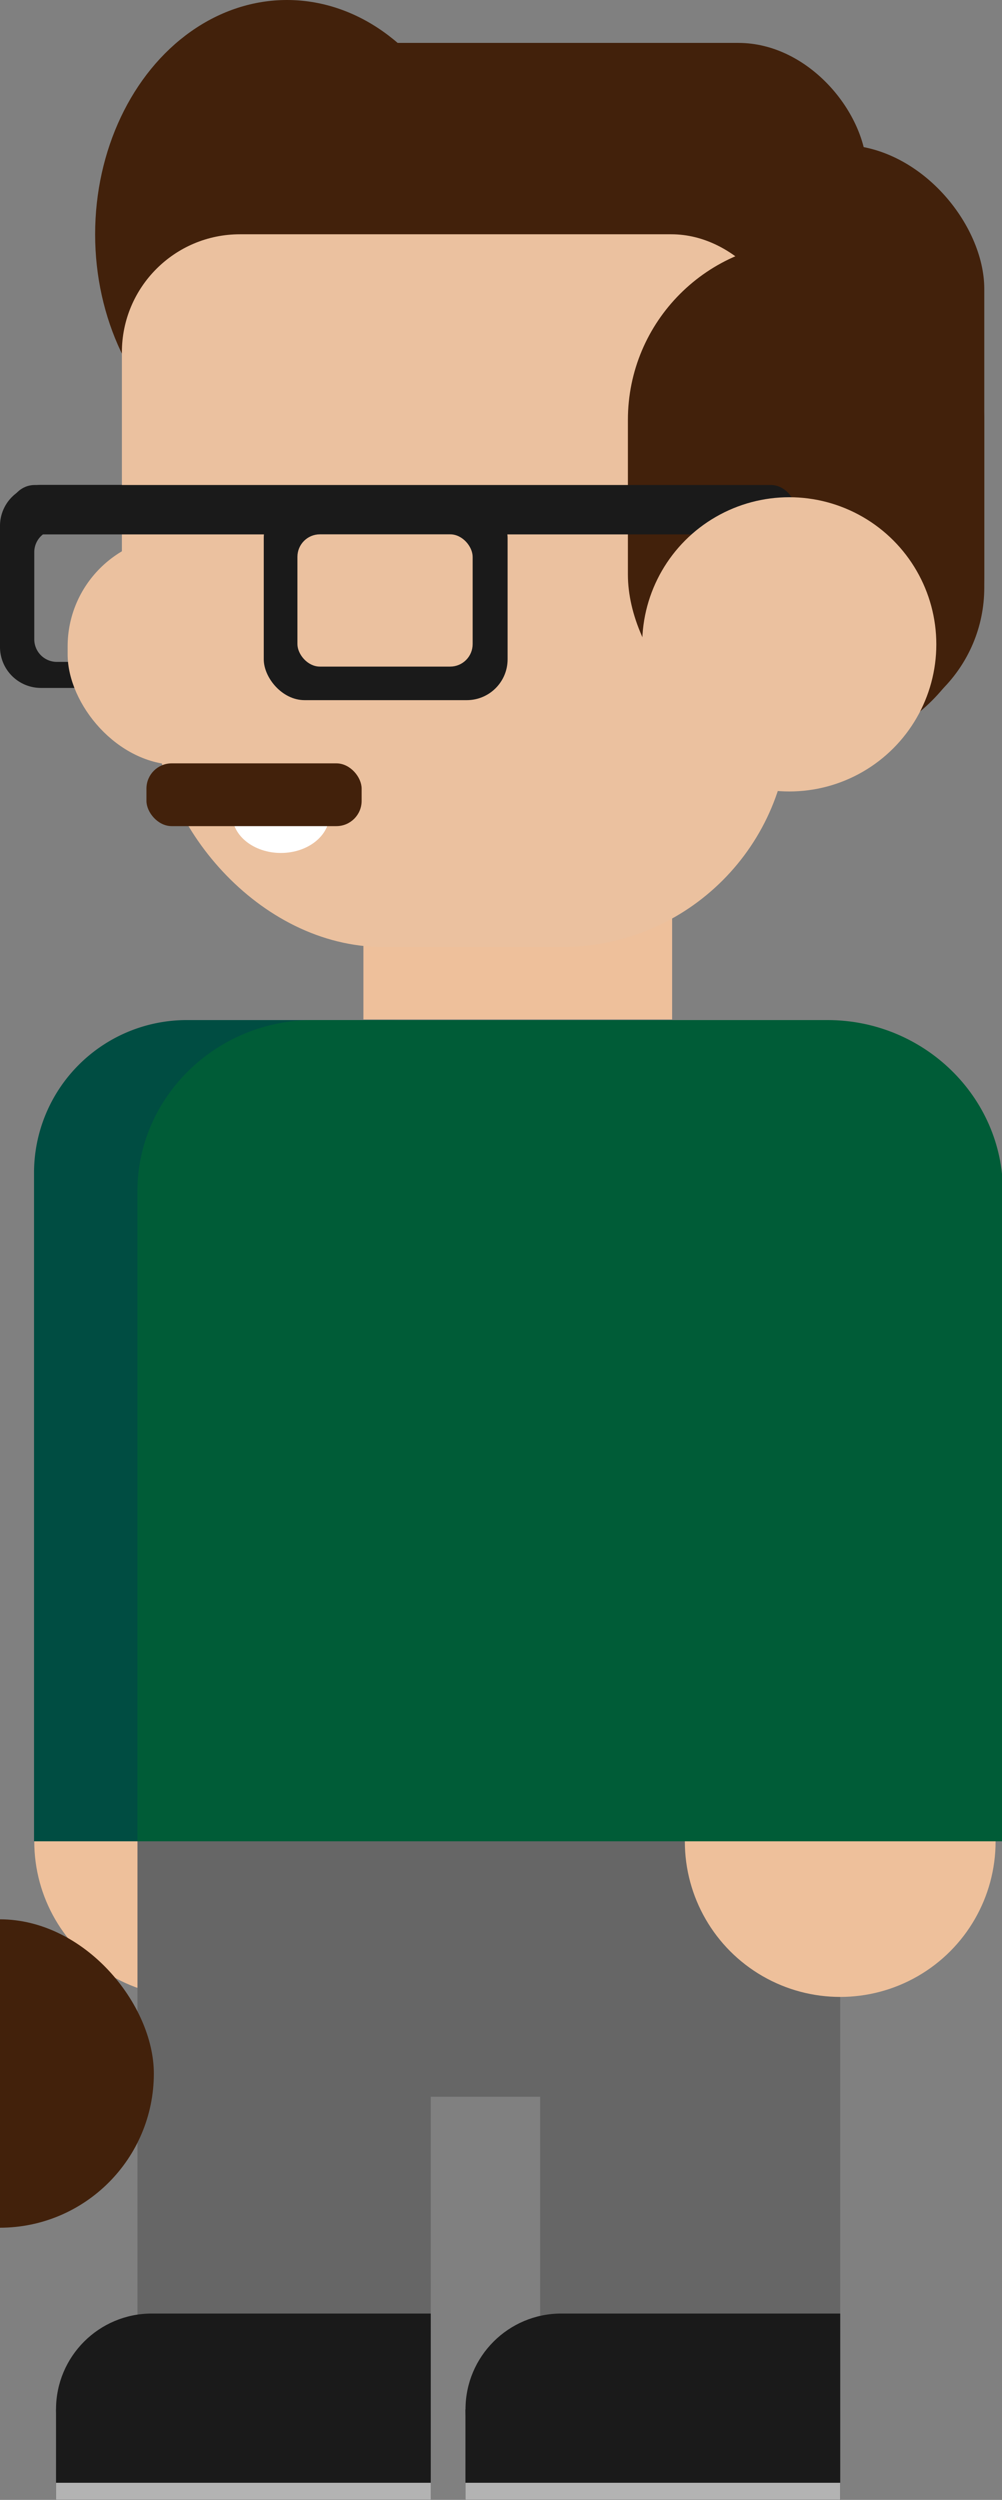 <svg xmlns="http://www.w3.org/2000/svg" viewBox="0 0 164 409" id="el_LHBcUczl_"><rect x="0" y="0" width="164" height="409" fill="#808080" stroke="none"/><style>@-webkit-keyframes el_-CNybAZK5Kg_LSwl-PU-z_Animation{50%{-webkit-transform: scale(1, 1);transform: scale(1, 1);}62.50%{-webkit-transform: scale(1, 0);transform: scale(1, 0);}70.83%{-webkit-transform: scale(1, 1);transform: scale(1, 1);}0%{-webkit-transform: scale(1, 1);transform: scale(1, 1);}100%{-webkit-transform: scale(1, 1);transform: scale(1, 1);}}@keyframes el_-CNybAZK5Kg_LSwl-PU-z_Animation{50%{-webkit-transform: scale(1, 1);transform: scale(1, 1);}62.50%{-webkit-transform: scale(1, 0);transform: scale(1, 0);}70.83%{-webkit-transform: scale(1, 1);transform: scale(1, 1);}0%{-webkit-transform: scale(1, 1);transform: scale(1, 1);}100%{-webkit-transform: scale(1, 1);transform: scale(1, 1);}}#el_LHBcUczl_ *{-webkit-animation-duration: 0.8s;animation-duration: 0.8s;-webkit-animation-iteration-count: infinite;animation-iteration-count: infinite;-webkit-animation-timing-function: cubic-bezier(0, 0, 1, 1);animation-timing-function: cubic-bezier(0, 0, 1, 1);}#el_dcO2NfoE1W{fill: #eec09b;}#el_3FZk6c-L-s{fill: #004d42;-webkit-transform: translate(-528.56px, -261.75px);transform: translate(-528.56px, -261.75px);}#el_ECoLvkwecX{fill: #666;}#el_Rhey6LWohv{fill: #eec09b;}#el_vawPUyZJpg{fill: #005c37;-webkit-transform: translate(-528.56px, -261.75px);transform: translate(-528.56px, -261.75px);}#el_n5FaNdxsH_{fill: #1a1a1a;}#el_CXSO99E4SW{fill: #1a1a1a;}#el_mxtRiZI8y5{fill: #1a1a1a;}#el_q0bBFFJ7k4{fill: #b3b3b3;}#el_vo_GpopTyv{fill: #1a1a1a;}#el_2qLjfSJ_CO{fill: #1a1a1a;}#el_1Ny0nGiKj-{fill: #1a1a1a;}#el_tw9WDr0kQb{fill: #b3b3b3;}#el_emQJIgh2PDM{fill: #eec09b;}#el_pNuD9pQxWCP{fill: #42210b;-webkit-transform: translate(-620.91px, -56.96px) rotate(-17.86deg);transform: translate(-620.91px, -56.96px) rotate(-17.86deg);}#el_P3tAGxAzjTJ{fill: #42210b;}#el_K4DNTOeYRhJ{fill: #42210b;}#el_Cxa58CKGyBS{fill: #42210b;}#el_xgbnRf3GQL0{fill: #ebc19f;}#el_voGzDAT1IJW{fill: #1a1a1a;-webkit-transform: translate(-528.56px, -261.75px);transform: translate(-528.56px, -261.75px);}#el_LGNDAB6saGs{fill: #ebc19f;}#el_XZ3kbtvjews{fill: #42210b;}#el_XRxydcHf8iq{fill: #1a1a1a;}#el_781DKqaTVWF{fill: #ebc19f;}#el_ESWFFHGxv0s{fill: #ebc19f;}#el_d4Ykdh7voD-{fill: #1a1a1a;}#el_UsHhQam1YHl{fill: #ebc19f;}#el_-CNybAZK5Kg{fill: #fff;}#el_At2P61fV_3Q{fill: #42210b;}#el_-CNybAZK5Kg_LSwl-PU-z{-webkit-animation-name: el_-CNybAZK5Kg_LSwl-PU-z_Animation;animation-name: el_-CNybAZK5Kg_LSwl-PU-z_Animation;-webkit-transform-origin: 50% 50%;transform-origin: 50% 50%;transform-box: fill-box;}</style><defs/><title>character-face</title><g id="el_y__gbTTHSf" data-name="Layer 3"><circle cx="31.04" cy="301.28" r="25.43" id="el_dcO2NfoE1W"/><path d="M592,428.64H559.13a25,25,0,0,0-25,25V563H592a25,25,0,0,0,25-25V453.6A25,25,0,0,0,592,428.64Z" id="el_3FZk6c-L-s"/><polygon points="22.5 300.72 22.5 343.04 22.5 409.87 70.5 409.87 70.5 343.04 88.41 343.04 88.41 409.87 137.52 409.87 137.52 343.04 137.52 300.72 22.5 300.72" id="el_ECoLvkwecX"/><circle cx="137.52" cy="301.28" r="25.43" id="el_Rhey6LWohv"/><path d="M664,428.64H579.75c-15.78,0-28.7,12.61-28.7,28V563H692.71V456.66C692.71,441.25,679.79,428.64,664,428.64Z" id="el_vawPUyZJpg"/><rect x="91.87" y="378.51" width="45.65" height="31.37" id="el_n5FaNdxsH_"/><circle cx="91.87" cy="394.19" r="15.68" id="el_CXSO99E4SW"/><rect x="76.18" y="394.19" width="60.96" height="15.68" id="el_mxtRiZI8y5"/><rect x="76.18" y="406.2" width="61.34" height="3.68" id="el_q0bBFFJ7k4"/><rect x="24.85" y="378.51" width="45.65" height="31.37" id="el_vo_GpopTyv"/><circle cx="24.85" cy="394.19" r="15.68" id="el_2qLjfSJ_CO"/><rect x="9.17" y="394.19" width="60.96" height="15.68" id="el_1Ny0nGiKj-"/><rect x="9.17" y="406.2" width="61.34" height="3.68" id="el_tw9WDr0kQb"/></g><g id="el_X4tYM1oX4V" data-name="Layer 2"><rect x="59.48" y="149.59" width="50.53" height="17.2" id="el_emQJIgh2PDM"/><rect x="564.55" y="370.97" width="81.54" height="50.46" rx="25.23" ry="25.23" id="el_pNuD9pQxWCP"/><rect x="113.95" y="23.69" width="47.15" height="96.01" rx="23.57" ry="23.57" id="el_P3tAGxAzjTJ"/><ellipse cx="46.97" cy="38.33" rx="31.4" ry="38.33" id="el_K4DNTOeYRhJ"/><rect x="27.61" y="7.02" width="114.27" height="42.08" rx="21.04" ry="21.04" id="el_Cxa58CKGyBS"/><rect x="25.54" y="61.63" width="103.64" height="93.31" rx="37.23" ry="37.23" id="el_xgbnRf3GQL0"/><path d="M561.79,341.09H535.24a6.7,6.7,0,0,0-6.68,6.69v19.84a6.7,6.7,0,0,0,6.68,6.68h26.55a6.7,6.7,0,0,0,6.68-6.68V347.78A6.71,6.71,0,0,0,561.79,341.09Zm1.06,25.27a3.69,3.69,0,0,1-3.68,3.68H537.85a3.7,3.7,0,0,1-3.68-3.68V352.08a3.69,3.69,0,0,1,3.68-3.68h21.32a3.68,3.68,0,0,1,3.68,3.68Z" id="el_voGzDAT1IJW"/><rect x="19.95" y="38.33" width="109.23" height="88.74" rx="19.31" ry="19.31" id="el_LGNDAB6saGs"/><rect x="102.77" y="39.54" width="58.32" height="83.62" rx="29.16" ry="29.16" id="el_XZ3kbtvjews"/><rect x="1.65" y="79.35" width="128.59" height="8.08" rx="4.04" ry="4.04" id="el_XRxydcHf8iq"/><circle cx="129.18" cy="105.42" r="24.07" id="el_781DKqaTVWF"/><rect x="11.07" y="87.68" width="55.69" height="37.47" rx="18.09" ry="18.09" id="el_ESWFFHGxv0s"/><rect x="43.17" y="81.35" width="39.91" height="33.2" rx="6.68" ry="6.68" id="el_d4Ykdh7voD-"/><rect x="48.68" y="87.42" width="28.68" height="21.64" rx="3.68" ry="3.68" id="el_UsHhQam1YHl"/><g id="el_-CNybAZK5Kg_LSwl-PU-z" data-animator-group="true" data-animator-type="2"><ellipse cx="45.97" cy="133.31" rx="7.94" ry="6.24" id="el_-CNybAZK5Kg"/></g><rect x="23.97" y="124.89" width="35.22" height="10.27" rx="4.13" ry="4.13" id="el_At2P61fV_3Q"/></g><script>(function(){var a=document.querySelector('#el_LHBcUczl_'),b=a.querySelectorAll('style'),c=function(d){b.forEach(function(f){var g=f.textContent;g&amp;&amp;(f.textContent=g.replace(/transform-box:[^;\r\n]*/gi,'transform-box: '+d))})};c('initial'),window.requestAnimationFrame(function(){return c('fill-box')})})();</script></svg>